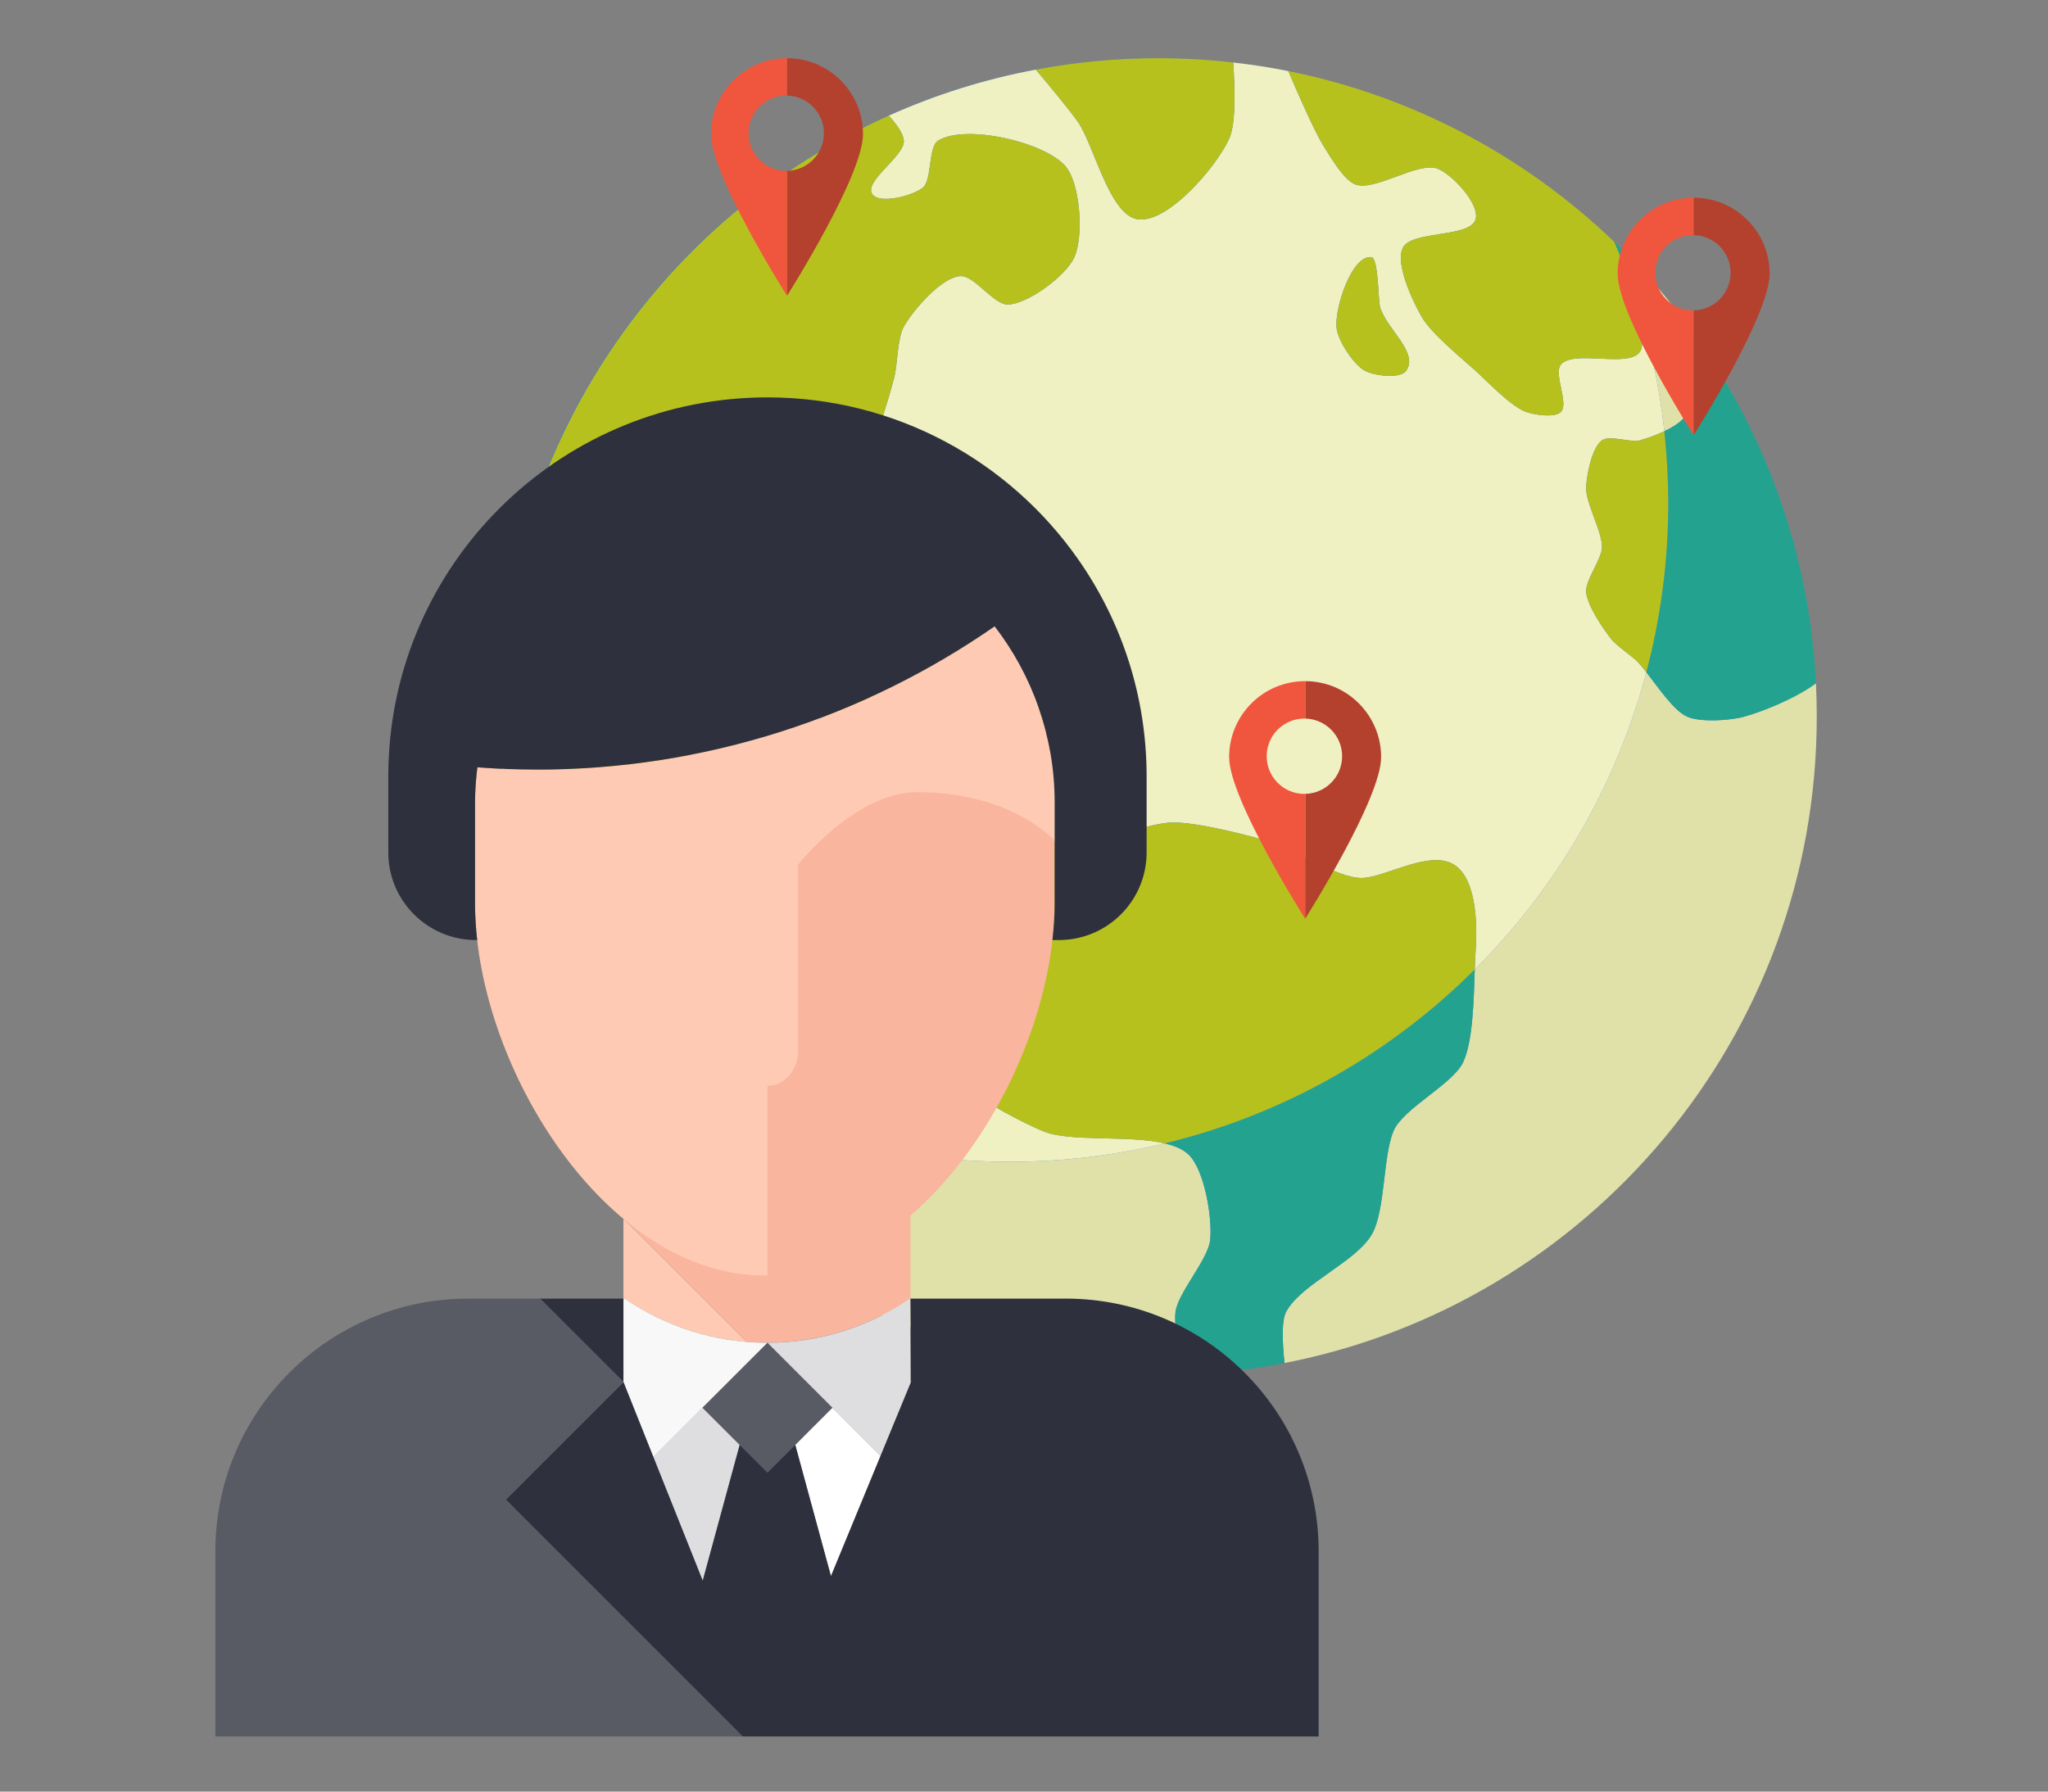 <?xml version="1.0" encoding="iso-8859-1"?>
<!-- Generator: Adobe Illustrator 16.0.0, SVG Export Plug-In . SVG Version: 6.00 Build 0)  -->
<!DOCTYPE svg PUBLIC "-//W3C//DTD SVG 1.1//EN" "http://www.w3.org/Graphics/SVG/1.1/DTD/svg11.dtd">
<svg version="1.1" id="Layer_1" xmlns="http://www.w3.org/2000/svg" xmlns:xlink="http://www.w3.org/1999/xlink" x="0px" y="0px"
	 width="320px" height="280px" viewBox="0 0 320 280" style="enable-background:new 0 0 320 280;" xml:space="preserve">
<rect x="0" y="0" width="320" height="280" fill="#808080" stroke="none"/>
<g>
	<g>
		<g>
			<path style="fill:#3D7BD2;" d="M283.646,106.784c-1.016-20.348-7.944-39.138-19.104-54.695c-2.627-3.667-5.494-7.144-8.57-10.433
				c-1.244-1.325-2.534-2.604-3.849-3.864C238.287,24.5,220.753,15.03,201.205,11.108c-2.832-0.572-5.703-1.016-8.613-1.345
				c-3.852-0.44-7.755-0.668-11.73-0.668c-6.526,0-12.917,0.614-19.107,1.781c-8.029,1.499-15.723,3.934-22.971,7.191
				c-35.452,15.9-60.259,51.279-60.823,92.511c-0.008,0.475-0.02,0.954-0.02,1.43c0,14.536,3.029,28.377,8.466,40.915
				c15.823,36.48,52.156,62.002,94.455,62.002c1.391,0,2.767-0.035,4.135-0.085c5.32-0.217,10.537-0.827,15.614-1.813
				c47.392-9.212,83.168-50.938,83.168-101.02C283.778,110.253,283.735,108.519,283.646,106.784z"/>
			<g>
				<path style="fill:#E0E0A9;" d="M283.743,106.784c-3.354,2.458-8.435,4.447-11.229,5.224c-2.133,0.603-6.851,0.904-8.884,0
					c-2.098-0.932-4.459-4.479-6.395-6.959c-4.722,17.848-14.119,33.81-26.805,46.464c-0.154,4.745-0.285,11.337-1.843,14.552
					c-1.669,3.424-9.39,7.188-10.861,10.711c-1.635,3.906-1.275,12.198-3.27,15.939c-2.376,4.466-11.136,7.854-13.512,12.321
					c-0.792,1.488-0.503,5.557-0.239,7.991c47.391-9.212,83.164-50.938,83.164-101.02
					C283.871,110.253,283.824,108.519,283.743,106.784z"/>
				<path style="fill:#E0E0A9;" d="M260.05,67.398c1.711-0.815,3.296-1.874,3.581-3.018c0.418-1.634-2.303-4.772-1.971-6.426
					c0.29-1.457,1.496-3.895,2.968-5.866c-2.619-3.667-5.49-7.144-8.563-10.433c-0.618,0.761-1.124,1.492-1.464,2.145
					C257.298,51.297,259.149,59.199,260.05,67.398z"/>
				<path style="fill:#E0E0A9;" d="M183.674,205.036c0.422-3.103,5.12-8.18,5.426-11.306c0.332-3.431-0.904-11.039-3.459-13.357
					c-0.881-0.804-2.148-1.325-3.655-1.681c-7.774,1.878-15.889,2.882-24.242,2.882c-27.65,0-52.751-10.907-71.244-28.651
					c15.823,36.48,52.156,62.002,94.455,62.002c1.387,0,2.767-0.035,4.142-0.085C184.3,211.532,183.393,207.092,183.674,205.036z"/>
				<path style="fill:#23A38F;" d="M200.946,205.036c2.376-4.467,11.136-7.855,13.512-12.321c1.994-3.741,1.635-12.033,3.27-15.939
					c1.472-3.523,9.192-7.287,10.861-10.711c1.558-3.215,1.688-9.807,1.843-14.552c-13.141,13.11-29.807,22.682-48.446,27.18
					c1.507,0.355,2.774,0.877,3.655,1.681c2.555,2.318,3.791,9.927,3.459,13.357c-0.306,3.126-5.004,8.203-5.426,11.306
					c-0.281,2.056,0.626,6.496,1.422,9.804c5.313-0.217,10.529-0.827,15.611-1.813C200.443,210.593,200.154,206.524,200.946,205.036
					z"/>
				<path style="fill:#23A38F;" d="M256.065,41.656c-1.248-1.325-2.538-2.604-3.849-3.864c0.858,1.971,1.65,3.972,2.385,6.008
					C254.941,43.148,255.447,42.417,256.065,41.656z"/>
				<path style="fill:#23A38F;" d="M263.631,64.38c-0.285,1.144-1.87,2.203-3.581,3.018c0.394,3.702,0.614,7.45,0.614,11.252
					c0,9.131-1.198,17.971-3.428,26.399c1.936,2.48,4.297,6.027,6.395,6.959c2.033,0.904,6.751,0.603,8.884,0
					c2.794-0.777,7.875-2.767,11.229-5.224c-1.017-20.348-7.948-39.138-19.115-54.695c-1.472,1.971-2.678,4.409-2.968,5.866
					C261.328,59.608,264.049,62.746,263.631,64.38z"/>
				<path style="fill:#EFF1C2;" d="M251.788,99.917c-1.313-1.639-3.794-5.309-3.953-7.407c-0.127-1.832,2.393-5.078,2.47-6.909
					c0.108-2.422-2.547-6.955-2.47-9.377c0.063-1.952,0.886-6.264,2.47-7.403c1.201-0.866,4.493,0.39,5.923,0
					c0.932-0.259,2.423-0.761,3.822-1.422c-0.9-8.199-2.752-16.101-5.448-23.597c-0.155,0.294-0.271,0.576-0.345,0.834
					c-0.711,2.535,3.485,8.208,1.971,10.363c-1.793,2.558-10.309-0.402-12.337,1.971c-1.206,1.414,1.302,6.101,0,7.411
					c-0.959,0.958-4.15,0.452-5.434,0c-2.392-0.858-6.004-4.722-7.89-6.426c-2.206-1.986-6.909-5.815-8.396-8.385
					c-1.414-2.435-4.224-8.346-2.968-10.862c1.376-2.72,10.525-1.511,11.364-4.439c0.668-2.38-3.628-7.005-5.936-7.902
					c-3.04-1.175-9.748,3.57-12.828,2.469c-1.813-0.649-3.902-4.289-4.942-5.924c-1.476-2.337-4.188-8.57-5.563-11.804
					c-2.828-0.572-5.707-1.016-8.613-1.345c0.302,4.308,0.414,9.625-0.626,11.917c-1.959,4.343-9.602,13.3-14.312,12.589
					c-4.437-0.676-6.789-11.642-9.378-15.301c-1.26-1.785-4.571-5.773-6.522-8.091c-8.025,1.499-15.723,3.934-22.975,7.191
					c1.259,1.402,2.249,2.805,2.349,3.86c0.24,2.423-6.275,6.36-4.938,8.393c1.093,1.658,6.36,0.274,7.902-0.989
					c1.507-1.232,0.776-6.426,2.469-7.403c4.347-2.527,16.353,0.224,19.741,3.949c2.423,2.658,2.956,11.036,1.479,14.312
					c-1.306,2.902-7.187,7.28-10.371,7.411c-2.152,0.081-5.243-4.532-7.403-4.451c-2.963,0.124-7.419,5.317-8.879,7.906
					c-0.993,1.739-0.993,5.946-1.484,7.89c-0.893,3.52-3.126,10.444-4.443,13.825c-1.175,3.029-4.88,8.632-5.425,11.843
					c-0.459,2.693,2.543,8.628,0.989,10.861c-0.808,1.159-4.208,2.175-5.429,1.484c-2.79-1.581-0.908-10.402-3.458-12.345
					c-1.77-1.333-6.728-0.522-8.887,0c-4.722,1.144-14.324,5.031-17.272,8.887c-2.029,2.643-2.357,10.97,0,13.327
					c1.132,1.136,4.811,0,6.418,0c2.828,0,9.837-2.399,11.349,0c1.82,2.894-6.241,8.934-5.92,12.341
					c0.189,2.079,2.855,6.569,4.931,6.743c2.407,0.201,4.679-5.834,6.913-6.743c2.863-1.159,10.154-2.183,12.341,0
					c1.19,1.19-0.146,5.062,0,6.743c0.248,2.855-0.228,9.455,1.971,11.302c2.079,1.739,8.211,0.595,10.862,0
					c3.199-0.727,8.632-4.992,11.851-5.657c3.261-0.669,10.011,0.371,13.319,0c3.396-0.379,9.919-2.964,13.331-3.014
					c3.902-0.05,11.561,1.92,15.309,3.014c3.683,1.089,10.46,5.715,14.313,5.657c3.687-0.054,10.885-4.668,14.648-1.909
					c3.42,2.496,3.357,9.826,3.122,13.207c-0.065,0.85-0.104,1.874-0.136,3.002c12.686-12.654,22.083-28.616,26.805-46.464
					c-0.537-0.692-1.043-1.306-1.499-1.75C254.802,102.39,252.604,100.926,251.788,99.917z M135.788,114.604
					c-3.377-0.298-10.499-2.798-12.334-5.657c-0.495-0.757-0.784-3.145,0-3.601c2.624-1.519,8.594,3.149,11.596,3.601
					c1.65,0.259,5.054-0.421,6.669,0c1.372,0.367,5.116,1.418,4.934,2.829C146.283,114.554,138.585,114.848,135.788,114.604z
					 M168.369,114.604c-1.113,3.86-13.149,3.902-16.047,1.109c-1.028-0.997-1.039-4.765,0-5.734c1.986-1.843,8.265-0.135,10.8,0.796
					C164.652,111.339,168.817,113.039,168.369,114.604z M219.706,57.955c-0.939,1.306-5.004,0.761-6.419,0
					c-1.766-0.935-4.211-4.667-4.443-6.658c-0.363-3.068,2.361-11.472,5.426-11.109c1.136,0.139,1.055,6.677,1.363,7.778
					C216.568,51.347,221.754,55.107,219.706,57.955z"/>
				<path style="fill:#EFF1C2;" d="M181.985,178.692c-5.733-1.345-14.853-0.151-19.045-1.917
					c-6.53-2.755-19.788-10.506-22.705-16.955c-1.171-2.577-1.206-8.748,0-11.31c1.024-2.172,8.219-3.88,7.403-6.14
					c-1.132-3.138-10.112,0.861-13.327,0c-2.481-0.669-6.832-3.617-8.883-5.159c-1.642-1.229-3.953-5.116-5.927-5.657
					c-2.57-0.696-7.724,2.739-10.367,2.422c-6.464-0.796-18.389-7.454-23.199-11.851c-2.171-1.986-5.355-7.133-7.878-11.549
					c-0.008,0.475-0.02,0.954-0.02,1.43c0,14.536,3.018,28.377,8.462,40.915c18.493,17.744,43.594,28.651,71.244,28.651
					C166.097,181.574,174.211,180.57,181.985,178.692z"/>
				<path style="fill:#B7C11E;" d="M227.445,135.304c-3.764-2.759-10.962,1.854-14.648,1.909c-3.853,0.058-10.63-4.567-14.313-5.657
					c-3.748-1.094-11.406-3.064-15.309-3.014c-3.412,0.05-9.935,2.635-13.331,3.014c-3.308,0.371-10.058-0.669-13.319,0
					c-3.219,0.665-8.651,4.93-11.851,5.657c-2.651,0.595-8.783,1.739-10.862,0c-2.199-1.847-1.723-8.447-1.971-11.302
					c-0.146-1.681,1.19-5.553,0-6.743c-2.187-2.183-9.478-1.159-12.341,0c-2.233,0.908-4.505,6.944-6.913,6.743
					c-2.075-0.174-4.741-4.664-4.931-6.743c-0.321-3.408,7.74-9.447,5.92-12.341c-1.511-2.399-8.521,0-11.349,0
					c-1.607,0-5.286,1.136-6.418,0c-2.357-2.357-2.029-10.684,0-13.327c2.948-3.856,12.55-7.743,17.272-8.887
					c2.16-0.522,7.117-1.333,8.887,0c2.55,1.943,0.668,10.765,3.458,12.345c1.221,0.691,4.621-0.325,5.429-1.484
					c1.554-2.233-1.449-8.168-0.989-10.861c0.545-3.211,4.25-8.814,5.425-11.843c1.317-3.381,3.551-10.305,4.443-13.825
					c0.491-1.944,0.491-6.151,1.484-7.89c1.46-2.589,5.916-7.782,8.879-7.906c2.16-0.081,5.251,4.532,7.403,4.451
					c3.184-0.131,9.065-4.509,10.371-7.411c1.477-3.276,0.943-11.654-1.479-14.312c-3.389-3.725-15.394-6.476-19.741-3.949
					c-1.692,0.978-0.962,6.171-2.469,7.403c-1.542,1.264-6.809,2.647-7.902,0.989c-1.337-2.032,5.178-5.97,4.938-8.393
					c-0.101-1.055-1.09-2.458-2.349-3.86c-35.452,15.9-60.255,51.279-60.815,92.511c2.523,4.417,5.707,9.563,7.878,11.549
					c4.811,4.397,16.735,11.055,23.199,11.851c2.643,0.317,7.797-3.118,10.367-2.422c1.975,0.541,4.285,4.428,5.927,5.657
					c2.052,1.542,6.402,4.49,8.883,5.159c3.215,0.861,12.195-3.138,13.327,0c0.815,2.26-6.379,3.968-7.403,6.14
					c-1.206,2.562-1.171,8.732,0,11.31c2.917,6.449,16.175,14.2,22.705,16.955c4.192,1.766,13.312,0.572,19.045,1.917
					c18.64-4.498,35.306-14.069,48.446-27.18c0.031-1.128,0.07-2.152,0.136-3.002C230.803,145.13,230.865,137.8,227.445,135.304z"/>
				<path style="fill:#B7C11E;" d="M141.719,108.947c-1.615-0.421-5.02,0.259-6.669,0c-3.002-0.452-8.972-5.12-11.596-3.601
					c-0.784,0.456-0.495,2.844,0,3.601c1.835,2.859,8.957,5.359,12.334,5.657c2.797,0.243,10.495-0.05,10.865-2.829
					C146.835,110.365,143.091,109.314,141.719,108.947z"/>
				<path style="fill:#B7C11E;" d="M163.122,110.775c-2.535-0.931-8.814-2.639-10.8-0.796c-1.039,0.97-1.028,4.737,0,5.734
					c2.898,2.793,14.934,2.751,16.047-1.109C168.817,113.039,164.652,111.339,163.122,110.775z"/>
				<path style="fill:#B7C11E;" d="M177.747,34.269c4.71,0.711,12.353-8.246,14.312-12.589c1.04-2.292,0.928-7.608,0.626-11.917
					c-3.849-0.44-7.763-0.668-11.73-0.668c-6.526,0-12.917,0.614-19.107,1.781c1.951,2.318,5.263,6.306,6.522,8.091
					C170.958,22.626,173.311,33.592,177.747,34.269z"/>
				<path style="fill:#B7C11E;" d="M206.861,22.912c1.04,1.635,3.13,5.274,4.942,5.924c3.08,1.101,9.788-3.644,12.828-2.469
					c2.308,0.896,6.604,5.521,5.936,7.902c-0.839,2.929-9.988,1.719-11.364,4.439c-1.256,2.516,1.554,8.427,2.968,10.862
					c1.487,2.569,6.19,6.399,8.396,8.385c1.886,1.704,5.498,5.568,7.89,6.426c1.283,0.452,4.475,0.958,5.434,0
					c1.302-1.31-1.206-5.997,0-7.411c2.028-2.373,10.544,0.587,12.337-1.971c1.515-2.156-2.682-7.828-1.971-10.363
					c0.074-0.259,0.189-0.541,0.345-0.834c-0.734-2.036-1.526-4.038-2.385-6.008C238.38,24.5,220.854,15.03,201.298,11.108
					C202.673,14.342,205.386,20.575,206.861,22.912z"/>
				<path style="fill:#B7C11E;" d="M214.27,40.188c-3.064-0.363-5.789,8.041-5.426,11.109c0.232,1.99,2.678,5.723,4.443,6.658
					c1.415,0.761,5.479,1.306,6.419,0c2.048-2.848-3.138-6.607-4.073-9.988C215.324,46.865,215.405,40.327,214.27,40.188z"/>
				<path style="fill:#B7C11E;" d="M260.05,67.398c-1.399,0.661-2.891,1.163-3.822,1.422c-1.43,0.39-4.722-0.866-5.923,0
					c-1.584,1.14-2.407,5.452-2.47,7.403c-0.077,2.422,2.578,6.955,2.47,9.377c-0.077,1.832-2.597,5.078-2.47,6.909
					c0.159,2.098,2.64,5.769,3.953,7.407c0.815,1.008,3.014,2.473,3.949,3.381c0.456,0.444,0.962,1.059,1.499,1.75
					c2.229-8.428,3.428-17.268,3.428-26.399C260.664,74.848,260.443,71.1,260.05,67.398z"/>
			</g>
		</g>
	</g>
	<g>
		<polygon style="fill:#FFFFFF;" points="137.589,227.536 119.919,209.858 129.837,246.327 		"/>
		<polygon style="fill:#DEDEE0;" points="102.079,227.695 109.799,247.046 119.919,209.858 		"/>
		<path style="fill:#FFCAB3;" d="M109.899,202.954l-12.488-12.488v12.488h0.201c5.502,3.774,12.025,6.186,19.057,6.766
			L109.899,202.954z"/>
		<path style="fill:#F9B59D;" d="M97.411,182.243v8.223l12.488,12.488l6.77,6.766c1.074,0.085,2.156,0.139,3.25,0.139
			c0.699,0,1.395-0.046,2.09-0.077c7.458-0.401,14.366-2.84,20.166-6.808l0.081-0.02v-20.711H97.411z"/>
		<g>
			<path style="fill:#F9B59D;" d="M140.946,120.284c-8.674,0-18.979,7.624-24.177,13.76l3.149,65.301
				c22.967-0.204,41.843-28.497,44.524-52.426c0.216-1.921,0.344-3.825,0.344-5.681v-9.845
				C162.396,125.176,147.531,120.284,140.946,120.284z"/>
			<path style="fill:#FFCAB3;" d="M155.417,97.893c-20.34,14.115-45.039,22.392-71.677,22.392c-3.083,0-6.128-0.143-9.154-0.367
				c-0.216,1.801-0.363,3.625-0.363,5.487v15.834c0,1.855,0.12,3.76,0.336,5.681c2.701,24.053,21.789,52.434,44.942,52.434
				c0.143,0,0.274,0,0.417-0.008v-29.641c2.878,0,4.787-2.751,4.787-5.336v-29.242c0,0,0.61-0.777,1.677-1.909
				c3.014-3.23,9.741-9.409,16.924-9.409c14.865,0,21.48,7.585,21.48,7.585v-5.989C164.787,115.037,161.267,105.52,155.417,97.893z"
				/>
			<path style="fill:#2E313D;" d="M168.504,87.468c-10.707-15.329-28.469-25.363-48.585-25.363c-31.65,0-57.5,24.818-59.162,56.055
				c-0.062,1.051-0.089,2.117-0.089,3.191v11.866c0,7.542,6.09,13.647,13.617,13.702h0.274c-0.216-1.921-0.336-3.825-0.336-5.681
				v-15.834c0-1.862,0.146-3.686,0.363-5.487c3.026,0.224,6.07,0.367,9.154,0.367c26.646,0,51.349-8.284,71.696-22.403
				c-0.012,0.004-0.012,0.004-0.02,0.012c5.85,7.627,9.37,17.145,9.37,27.511v5.989v9.845c0,1.855-0.128,3.76-0.344,5.681h1.098
				c7.534-0.055,13.62-6.16,13.62-13.702v-11.866C179.161,108.75,175.216,97.077,168.504,87.468z"/>
		</g>
		<path style="fill:#F8F8F9;" d="M97.612,202.954h-0.201v13.033l4.667,11.708l17.84-17.837
			C111.638,209.858,103.96,207.305,97.612,202.954z"/>
		<path style="fill:#DEDEE0;" d="M142.349,215.987h-0.093v-13.033h-0.039c-6.345,4.351-14.026,6.904-22.299,6.904l17.67,17.678
			L142.349,215.987z"/>
		<path style="fill:#2E313D;" d="M166.519,202.954h-24.262l0.093,13.033l-12.512,30.34l-9.918-36.469l-10.12,37.188l-12.388-31.059
			l-18.385,18.389l37.009,37.009h3.466h35.375h51.163v-28.898v-0.023C206.039,220.644,188.342,202.954,166.519,202.954z"/>
		<g>
			<polygon style="fill:#2E313D;" points="97.411,202.954 84.374,202.954 97.411,215.987 			"/>
			<path style="fill:#585A64;" d="M79.026,234.376l18.385-18.389l-13.037-13.033h-11.19h-0.016
				c-21.824,0-39.517,17.689-39.517,39.509v28.922h51.132h31.251L79.026,234.376z"/>
		</g>
		<polygon style="fill:#585A64;" points="130.073,220.014 119.919,230.172 109.756,220.014 119.919,209.858 		"/>
	</g>
	<g>
		<path style="fill:#F0563D;" d="M203.813,124.075c-3.258,0-5.893-2.639-5.893-5.889c0-3.253,2.635-5.885,5.893-5.885
			c0.042,0,0.089,0,0.135,0.004v-5.85c-0.012,0-0.02-0.004-0.02-0.004c-6.557,0-11.878,5.313-11.878,11.882
			c0,6.557,11.878,25.251,11.878,25.251s0.008-0.016,0.02-0.023v-19.494C203.902,124.071,203.855,124.075,203.813,124.075z"/>
		<path style="fill:#B4412E;" d="M203.948,106.455v5.85c3.191,0.069,5.758,2.678,5.758,5.881c0,3.207-2.566,5.815-5.758,5.881
			v19.494c0.302-0.482,11.854-18.759,11.854-25.228C215.803,111.776,210.494,106.459,203.948,106.455z"/>
	</g>
	<g>
		<path style="fill:#F0563D;" d="M264.516,48.519c-3.257,0-5.893-2.635-5.893-5.893c0-3.25,2.636-5.889,5.893-5.889
			c0.043,0,0.09,0.004,0.128,0.008v-5.846c-0.004,0-0.008-0.004-0.008-0.004c-6.564,0-11.882,5.317-11.882,11.874
			c0,6.561,11.874,25.255,11.874,25.255s0.012-0.011,0.016-0.019V48.511C264.605,48.511,264.559,48.519,264.516,48.519z"/>
		<path style="fill:#B4412E;" d="M264.644,30.899v5.846c3.195,0.074,5.761,2.674,5.761,5.881c0,3.211-2.565,5.815-5.761,5.885
			v19.494c0.31-0.491,11.862-18.764,11.862-25.236C276.506,36.22,271.197,30.903,264.644,30.899z"/>
	</g>
	<g>
		<path style="fill:#F0563D;" d="M122.855,26.714c-3.257,0-5.893-2.635-5.893-5.893c0-3.25,2.635-5.889,5.893-5.889
			c0.042,0,0.081,0.008,0.131,0.008V9.095c0,0-0.012,0-0.016,0c-6.557,0-11.874,5.317-11.874,11.878
			c0,6.553,11.874,25.255,11.874,25.255s0.012-0.02,0.016-0.023V26.703C122.937,26.707,122.898,26.714,122.855,26.714z"/>
		<path style="fill:#B4412E;" d="M122.987,9.095v5.846c3.188,0.073,5.753,2.678,5.753,5.881c0,3.211-2.566,5.815-5.753,5.881v19.501
			c0.305-0.491,11.858-18.767,11.858-25.231C134.845,14.419,129.536,9.099,122.987,9.095z"/>
	</g>
</g>
</svg>
